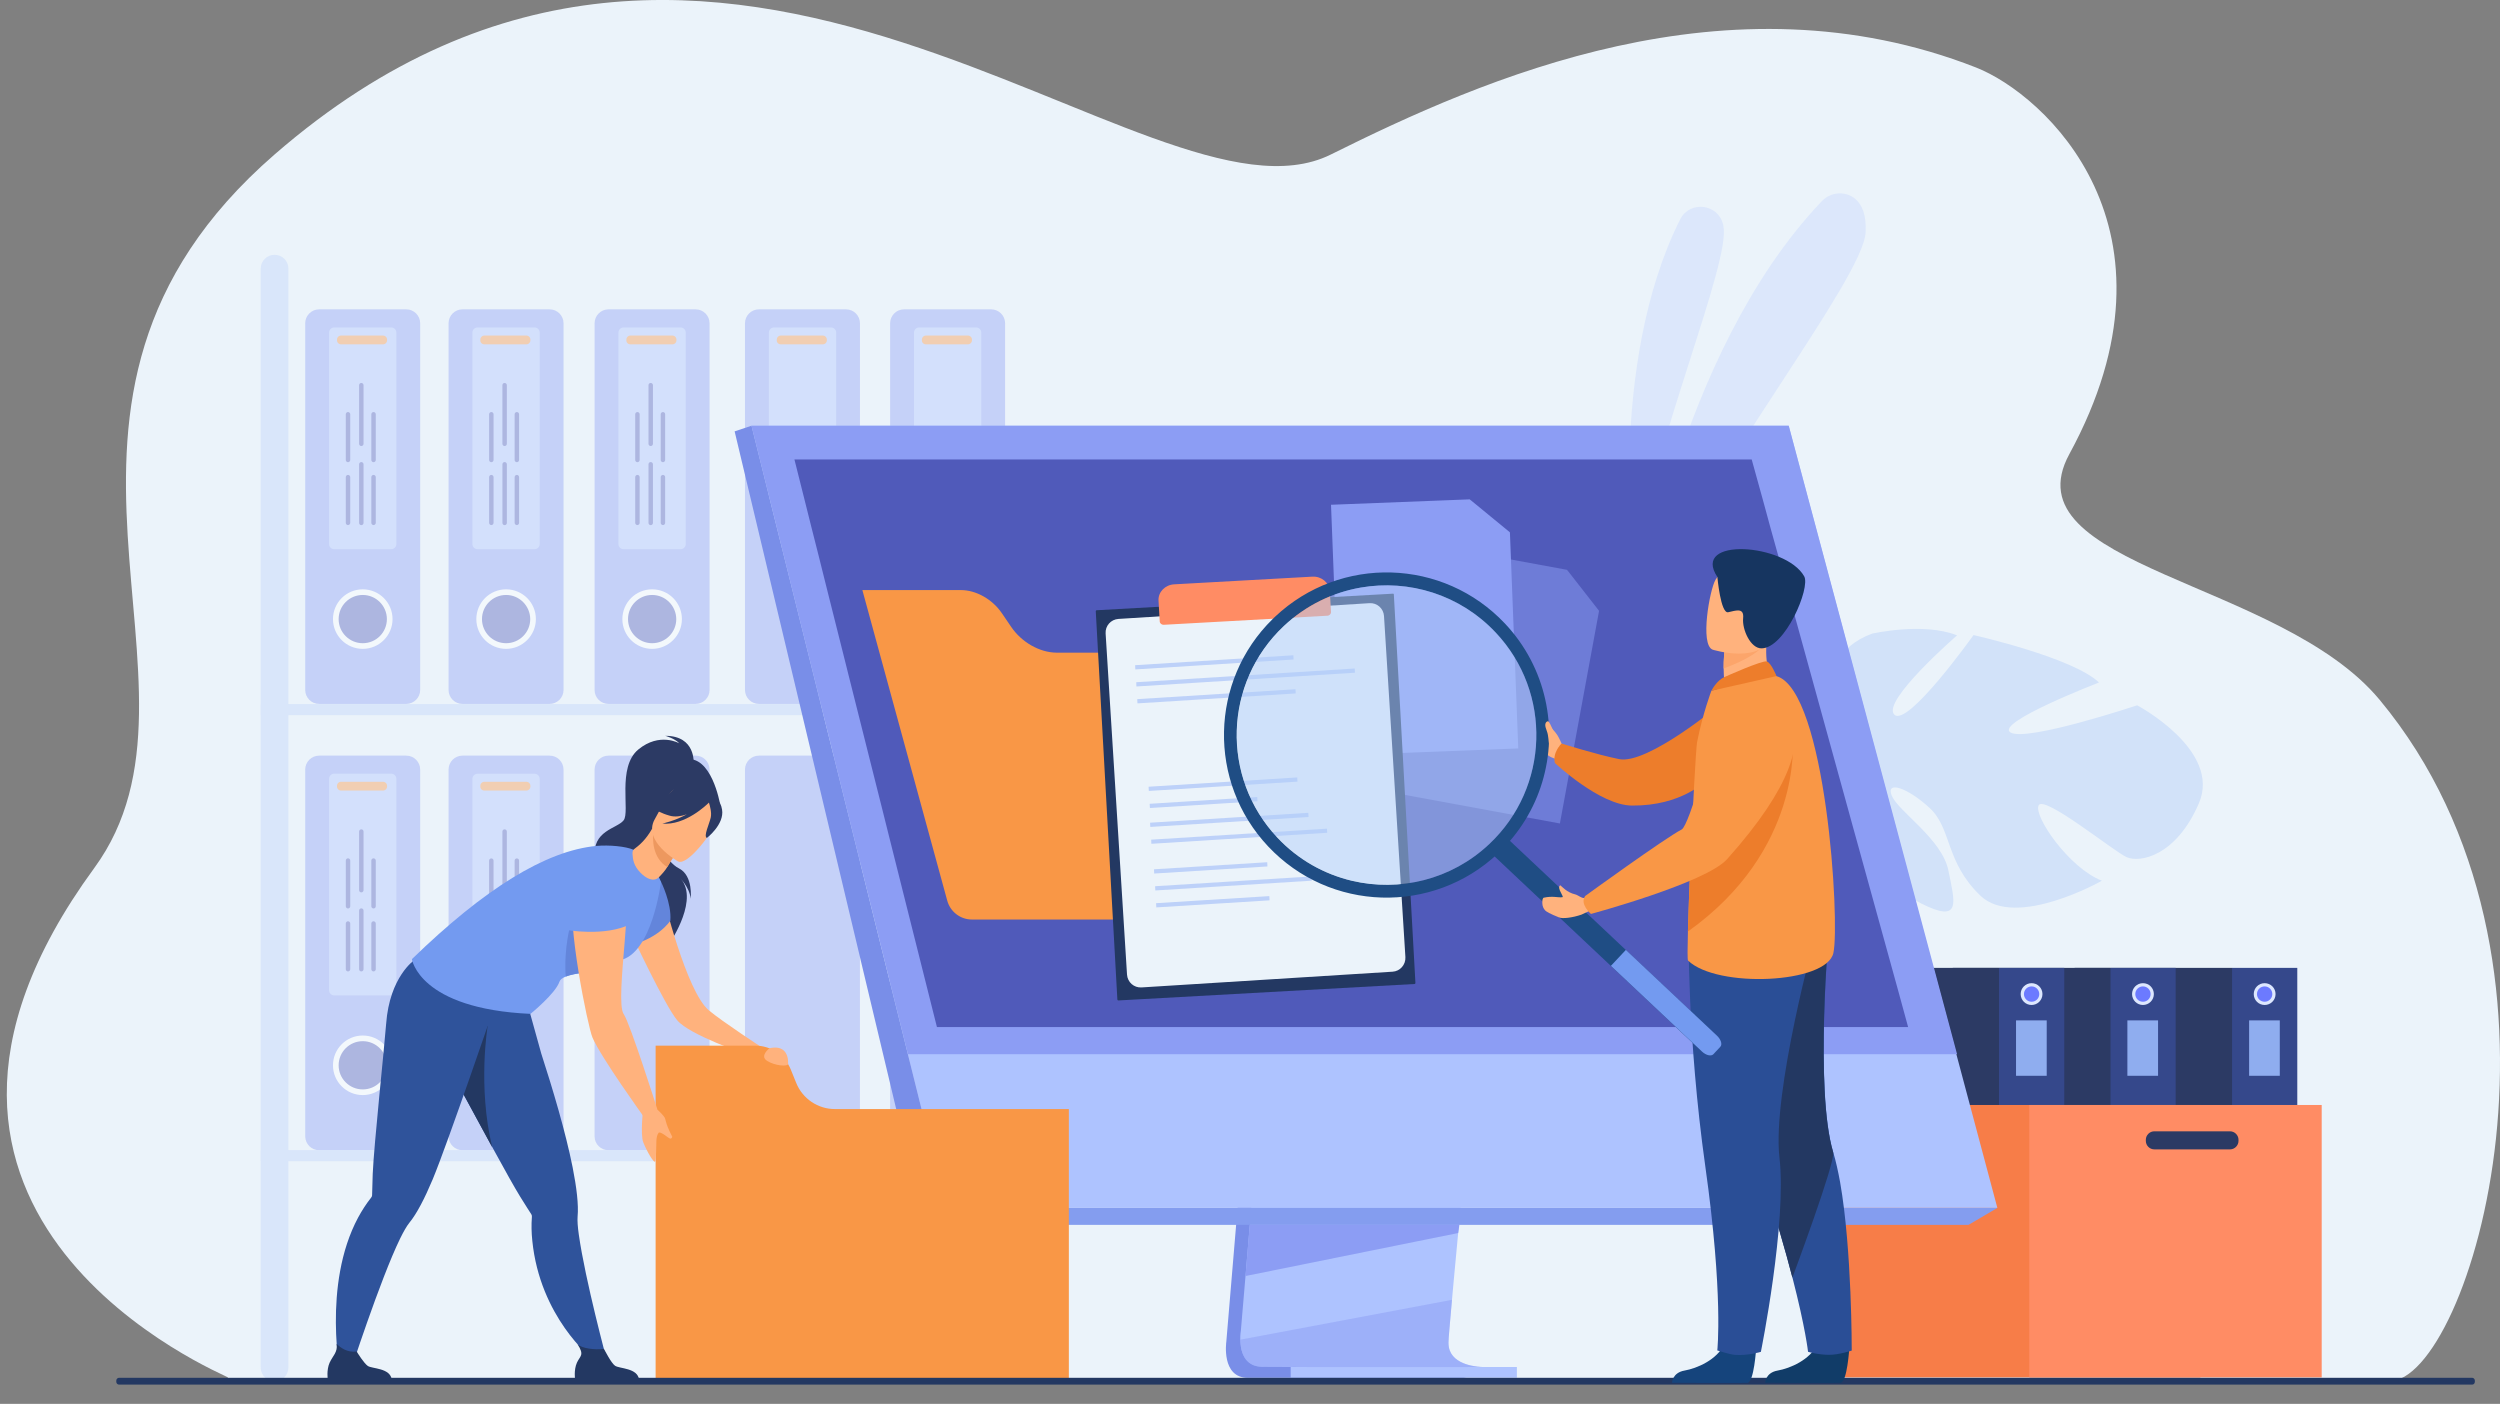 <svg width="130" height="73" viewBox="0 0 130 73" fill="none" xmlns="http://www.w3.org/2000/svg">
<rect x="0" y="0" width="130" height="73" fill="#808080" stroke="none"/>
<path d="M124.234 71.827C117.222 71.827 11.918 71.853 11.861 71.67L11.85 71.649C11.85 71.649 11.839 71.628 11.839 71.617C11.803 71.528 -8.436 63.372 4.901 45.138C11.897 35.58 -0.584 20.947 14.275 8.035C37.563 -12.193 59.786 12.722 69.202 8.035C77.122 4.094 89.845 -1.549 102.756 3.511C106.304 4.902 113.988 11.883 107.606 23.613C104.415 29.476 118.565 30.158 123.74 36.389C135.02 49.961 128.433 71.827 124.234 71.827Z" fill="#EBF3FA"/>
<g opacity="0.5">
<g opacity="0.5">
<path d="M84.938 29.659C84.938 29.659 83.584 18.947 87.368 11.41C87.872 10.407 89.358 10.596 89.604 11.688C89.609 11.704 89.615 11.725 89.615 11.746C90.014 13.62 85.999 22.936 84.938 29.659Z" fill="#AEC3FF"/>
</g>
<g opacity="0.5">
<path d="M85.033 32.796C85.033 32.796 87.101 18.472 94.737 10.458C95.205 9.969 95.987 9.912 96.49 10.358C96.821 10.646 97.063 11.171 97.01 12.095C96.858 14.562 88.659 24.786 85.033 32.796Z" fill="#AEC3FF"/>
</g>
</g>
<g opacity="0.4">
<path d="M16.595 36.603H21.125C21.524 36.603 21.849 36.277 21.849 35.879V16.81C21.849 16.411 21.524 16.086 21.125 16.086H16.595C16.196 16.086 15.871 16.411 15.871 16.81V35.884C15.876 36.283 16.196 36.603 16.595 36.603Z" fill="#8C9DF4"/>
<path d="M20.265 32.179C20.265 31.407 19.641 30.777 18.864 30.777C18.092 30.777 17.462 31.402 17.462 32.179C17.462 32.95 18.087 33.58 18.864 33.58C19.635 33.58 20.265 32.956 20.265 32.179Z" fill="#505ABA"/>
<path d="M18.864 33.741C18.008 33.741 17.315 33.048 17.315 32.193C17.315 31.337 18.008 30.645 18.864 30.645C19.719 30.645 20.412 31.337 20.412 32.193C20.412 33.043 19.719 33.741 18.864 33.741ZM18.864 30.938C18.171 30.938 17.609 31.5 17.609 32.193C17.609 32.886 18.171 33.447 18.864 33.447C19.557 33.447 20.118 32.886 20.118 32.193C20.118 31.5 19.551 30.938 18.864 30.938Z" fill="white"/>
<path d="M17.379 28.559H20.344C20.491 28.559 20.612 28.438 20.612 28.291V17.295C20.612 17.148 20.491 17.027 20.344 17.027H17.379C17.232 17.027 17.111 17.148 17.111 17.295V28.291C17.111 28.443 17.232 28.559 17.379 28.559Z" fill="#AEC3FF"/>
<path d="M17.734 17.906H19.917C20.033 17.906 20.127 17.811 20.127 17.696V17.659C20.127 17.544 20.033 17.449 19.917 17.449H17.734C17.618 17.449 17.524 17.544 17.524 17.659V17.696C17.524 17.811 17.618 17.906 17.734 17.906Z" fill="#F99746"/>
<path d="M19.309 24.811V27.188C19.309 27.251 19.362 27.304 19.424 27.304C19.488 27.304 19.54 27.251 19.54 27.188V24.811C19.54 24.748 19.488 24.695 19.424 24.695C19.362 24.695 19.309 24.748 19.309 24.811Z" fill="#505ABA"/>
<path d="M19.309 21.541V23.919C19.309 23.982 19.362 24.034 19.424 24.034C19.488 24.034 19.54 23.982 19.54 23.919V21.541C19.54 21.478 19.488 21.426 19.424 21.426C19.362 21.426 19.309 21.478 19.309 21.541Z" fill="#505ABA"/>
<path d="M17.981 24.811V27.188C17.981 27.251 18.033 27.304 18.096 27.304C18.159 27.304 18.212 27.251 18.212 27.188V24.811C18.212 24.748 18.159 24.695 18.096 24.695C18.033 24.695 17.981 24.748 17.981 24.811Z" fill="#505ABA"/>
<path d="M17.981 21.541V23.919C17.981 23.982 18.033 24.034 18.096 24.034C18.159 24.034 18.212 23.982 18.212 23.919V21.541C18.212 21.478 18.159 21.426 18.096 21.426C18.033 21.426 17.981 21.478 17.981 21.541Z" fill="#505ABA"/>
<path d="M18.673 24.143V27.192C18.673 27.255 18.725 27.308 18.788 27.308C18.851 27.308 18.904 27.255 18.904 27.192V24.143C18.904 24.08 18.851 24.027 18.788 24.027C18.725 24.027 18.673 24.08 18.673 24.143Z" fill="#505ABA"/>
<path d="M18.673 20.029V23.079C18.673 23.142 18.725 23.194 18.788 23.194C18.851 23.194 18.904 23.142 18.904 23.079V20.029C18.904 19.966 18.851 19.914 18.788 19.914C18.725 19.914 18.673 19.966 18.673 20.029Z" fill="#505ABA"/>
<path d="M24.05 36.603H28.579C28.978 36.603 29.304 36.277 29.304 35.879V16.81C29.304 16.411 28.978 16.086 28.579 16.086H24.05C23.651 16.086 23.325 16.411 23.325 16.81V35.884C23.331 36.283 23.651 36.603 24.05 36.603Z" fill="#8C9DF4"/>
<path d="M27.718 32.179C27.718 31.407 27.094 30.777 26.317 30.777C25.546 30.777 24.916 31.402 24.916 32.179C24.916 32.95 25.54 33.58 26.317 33.58C27.089 33.58 27.718 32.956 27.718 32.179Z" fill="#505ABA"/>
<path d="M26.317 33.741C25.462 33.741 24.769 33.048 24.769 32.193C24.769 31.337 25.462 30.645 26.317 30.645C27.173 30.645 27.866 31.337 27.866 32.193C27.866 33.043 27.167 33.741 26.317 33.741ZM26.317 30.938C25.624 30.938 25.063 31.5 25.063 32.193C25.063 32.886 25.624 33.447 26.317 33.447C27.01 33.447 27.572 32.886 27.572 32.193C27.566 31.5 27.005 30.938 26.317 30.938Z" fill="white"/>
<path d="M24.832 28.559H27.798C27.945 28.559 28.065 28.438 28.065 28.291V17.295C28.065 17.148 27.945 17.027 27.798 17.027H24.832C24.685 17.027 24.564 17.148 24.564 17.295V28.291C24.564 28.443 24.685 28.559 24.832 28.559Z" fill="#AEC3FF"/>
<path d="M25.187 17.906H27.371C27.486 17.906 27.581 17.811 27.581 17.696V17.659C27.581 17.544 27.486 17.449 27.371 17.449H25.187C25.072 17.449 24.977 17.544 24.977 17.659V17.696C24.972 17.811 25.067 17.906 25.187 17.906Z" fill="#F99746"/>
<path d="M26.761 24.811V27.188C26.761 27.251 26.814 27.304 26.877 27.304C26.94 27.304 26.992 27.251 26.992 27.188V24.811C26.992 24.748 26.94 24.695 26.877 24.695C26.814 24.695 26.761 24.748 26.761 24.811Z" fill="#505ABA"/>
<path d="M26.761 21.541V23.919C26.761 23.982 26.814 24.034 26.877 24.034C26.94 24.034 26.992 23.982 26.992 23.919V21.541C26.992 21.478 26.94 21.426 26.877 21.426C26.814 21.426 26.761 21.478 26.761 21.541Z" fill="#505ABA"/>
<path d="M25.434 24.811V27.188C25.434 27.251 25.486 27.304 25.549 27.304C25.612 27.304 25.665 27.251 25.665 27.188V24.811C25.665 24.748 25.612 24.695 25.549 24.695C25.486 24.695 25.434 24.748 25.434 24.811Z" fill="#505ABA"/>
<path d="M25.434 21.541V23.919C25.434 23.982 25.486 24.034 25.549 24.034C25.612 24.034 25.665 23.982 25.665 23.919V21.541C25.665 21.478 25.612 21.426 25.549 21.426C25.486 21.426 25.434 21.478 25.434 21.541Z" fill="#505ABA"/>
<path d="M26.126 24.143V27.192C26.126 27.255 26.178 27.308 26.241 27.308C26.304 27.308 26.357 27.255 26.357 27.192V24.143C26.357 24.08 26.304 24.027 26.241 24.027C26.173 24.027 26.126 24.08 26.126 24.143Z" fill="#505ABA"/>
<path d="M26.125 20.029V23.079C26.125 23.142 26.177 23.194 26.24 23.194C26.303 23.194 26.356 23.142 26.356 23.079V20.029C26.356 19.966 26.303 19.914 26.24 19.914C26.172 19.914 26.125 19.966 26.125 20.029Z" fill="#505ABA"/>
<path d="M31.643 36.603H36.172C36.571 36.603 36.897 36.277 36.897 35.879V16.81C36.897 16.411 36.571 16.086 36.172 16.086H31.643C31.244 16.086 30.919 16.411 30.919 16.81V35.884C30.919 36.283 31.244 36.603 31.643 36.603Z" fill="#8C9DF4"/>
<path d="M35.312 32.179C35.312 31.407 34.687 30.777 33.91 30.777C33.139 30.777 32.509 31.402 32.509 32.179C32.509 32.95 33.133 33.58 33.91 33.58C34.682 33.58 35.312 32.956 35.312 32.179Z" fill="#505ABA"/>
<path d="M33.911 33.741C33.056 33.741 32.363 33.048 32.363 32.193C32.363 31.337 33.056 30.645 33.911 30.645C34.767 30.645 35.459 31.337 35.459 32.193C35.459 33.043 34.761 33.741 33.911 33.741ZM33.911 30.938C33.218 30.938 32.657 31.5 32.657 32.193C32.657 32.886 33.218 33.447 33.911 33.447C34.604 33.447 35.166 32.886 35.166 32.193C35.16 31.5 34.599 30.938 33.911 30.938Z" fill="white"/>
<path d="M32.426 28.559H35.392C35.539 28.559 35.66 28.438 35.66 28.291V17.295C35.66 17.148 35.539 17.027 35.392 17.027H32.426C32.279 17.027 32.159 17.148 32.159 17.295V28.291C32.159 28.443 32.279 28.559 32.426 28.559Z" fill="#AEC3FF"/>
<path d="M32.781 17.906H34.965C35.08 17.906 35.175 17.811 35.175 17.696V17.659C35.175 17.544 35.08 17.449 34.965 17.449H32.781C32.666 17.449 32.572 17.544 32.572 17.659V17.696C32.566 17.811 32.661 17.906 32.781 17.906Z" fill="#F99746"/>
<path d="M34.357 24.811V27.188C34.357 27.251 34.41 27.304 34.473 27.304C34.536 27.304 34.588 27.251 34.588 27.188V24.811C34.588 24.748 34.536 24.695 34.473 24.695C34.41 24.695 34.357 24.748 34.357 24.811Z" fill="#505ABA"/>
<path d="M34.357 21.541V23.919C34.357 23.982 34.41 24.034 34.473 24.034C34.536 24.034 34.588 23.982 34.588 23.919V21.541C34.588 21.478 34.536 21.426 34.473 21.426C34.41 21.426 34.357 21.478 34.357 21.541Z" fill="#505ABA"/>
<path d="M33.031 24.811V27.188C33.031 27.251 33.084 27.304 33.147 27.304C33.209 27.304 33.262 27.251 33.262 27.188V24.811C33.262 24.748 33.209 24.695 33.147 24.695C33.084 24.695 33.031 24.748 33.031 24.811Z" fill="#505ABA"/>
<path d="M33.031 21.541V23.919C33.031 23.982 33.084 24.034 33.147 24.034C33.209 24.034 33.262 23.982 33.262 23.919V21.541C33.262 21.478 33.209 21.426 33.147 21.426C33.084 21.426 33.031 21.478 33.031 21.541Z" fill="#505ABA"/>
<path d="M33.722 24.143V27.192C33.722 27.255 33.774 27.308 33.837 27.308C33.9 27.308 33.953 27.255 33.953 27.192V24.143C33.953 24.08 33.9 24.027 33.837 24.027C33.769 24.027 33.722 24.08 33.722 24.143Z" fill="#505ABA"/>
<path d="M33.722 20.029V23.079C33.722 23.142 33.774 23.194 33.837 23.194C33.9 23.194 33.953 23.142 33.953 23.079V20.029C33.953 19.966 33.9 19.914 33.837 19.914C33.769 19.914 33.722 19.966 33.722 20.029Z" fill="#505ABA"/>
<path d="M39.464 36.603H43.993C44.392 36.603 44.718 36.277 44.718 35.879V16.81C44.718 16.411 44.392 16.086 43.993 16.086H39.464C39.065 16.086 38.739 16.411 38.739 16.81V35.884C38.745 36.283 39.065 36.603 39.464 36.603Z" fill="#8C9DF4"/>
<path d="M40.248 28.559H43.214C43.361 28.559 43.482 28.438 43.482 28.291V17.295C43.482 17.148 43.361 17.027 43.214 17.027H40.248C40.101 17.027 39.981 17.148 39.981 17.295V28.291C39.981 28.443 40.101 28.559 40.248 28.559Z" fill="#AEC3FF"/>
<path d="M40.602 17.906H42.786C42.901 17.906 42.996 17.811 42.996 17.696V17.659C42.996 17.544 42.901 17.449 42.786 17.449H40.602C40.487 17.449 40.392 17.544 40.392 17.659V17.696C40.387 17.811 40.481 17.906 40.602 17.906Z" fill="#F99746"/>
<path d="M47.011 36.603H51.541C51.939 36.603 52.265 36.277 52.265 35.879V16.81C52.265 16.411 51.939 16.086 51.541 16.086H47.011C46.612 16.086 46.287 16.411 46.287 16.81V35.884C46.292 36.283 46.612 36.603 47.011 36.603Z" fill="#8C9DF4"/>
<path d="M47.794 28.559H50.76C50.907 28.559 51.028 28.438 51.028 28.291V17.295C51.028 17.148 50.907 17.027 50.76 17.027H47.794C47.648 17.027 47.527 17.148 47.527 17.295V28.291C47.527 28.443 47.648 28.559 47.794 28.559Z" fill="#AEC3FF"/>
<path d="M48.149 17.906H50.332C50.447 17.906 50.542 17.811 50.542 17.696V17.659C50.542 17.544 50.447 17.449 50.332 17.449H48.149C48.033 17.449 47.939 17.544 47.939 17.659V17.696C47.933 17.811 48.028 17.906 48.149 17.906Z" fill="#F99746"/>
<path d="M16.595 59.81H21.125C21.524 59.81 21.849 59.484 21.849 59.085V40.017C21.849 39.618 21.524 39.293 21.125 39.293H16.595C16.197 39.293 15.871 39.618 15.871 40.017V59.091C15.876 59.49 16.197 59.81 16.595 59.81Z" fill="#8C9DF4"/>
<path d="M18.864 56.787C19.638 56.787 20.265 56.16 20.265 55.386C20.265 54.611 19.638 53.984 18.864 53.984C18.09 53.984 17.463 54.611 17.463 55.386C17.463 56.16 18.09 56.787 18.864 56.787Z" fill="#505ABA"/>
<path d="M18.864 56.944C18.008 56.944 17.315 56.251 17.315 55.396C17.315 54.54 18.008 53.847 18.864 53.847C19.719 53.847 20.412 54.54 20.412 55.396C20.412 56.246 19.719 56.944 18.864 56.944ZM18.864 54.141C18.171 54.141 17.609 54.703 17.609 55.396C17.609 56.089 18.171 56.65 18.864 56.65C19.557 56.65 20.118 56.089 20.118 55.396C20.118 54.703 19.551 54.141 18.864 54.141Z" fill="white"/>
<path d="M17.379 51.762H20.344C20.491 51.762 20.612 51.641 20.612 51.494V40.498C20.612 40.351 20.491 40.23 20.344 40.23H17.379C17.232 40.23 17.111 40.351 17.111 40.498V51.494C17.111 51.646 17.232 51.762 17.379 51.762Z" fill="#AEC3FF"/>
<path d="M17.734 41.109H19.917C20.033 41.109 20.127 41.014 20.127 40.899V40.862C20.127 40.747 20.033 40.652 19.917 40.652H17.734C17.618 40.652 17.524 40.747 17.524 40.862V40.899C17.524 41.014 17.618 41.109 17.734 41.109Z" fill="#F99746"/>
<path d="M19.309 48.022V50.399C19.309 50.462 19.361 50.515 19.424 50.515C19.487 50.515 19.54 50.462 19.54 50.399V48.022C19.54 47.959 19.487 47.906 19.424 47.906C19.361 47.906 19.309 47.959 19.309 48.022Z" fill="#505ABA"/>
<path d="M19.309 44.748V47.126C19.309 47.189 19.361 47.241 19.424 47.241C19.487 47.241 19.54 47.189 19.54 47.126V44.748C19.54 44.685 19.487 44.633 19.424 44.633C19.361 44.633 19.309 44.685 19.309 44.748Z" fill="#505ABA"/>
<path d="M17.981 48.022V50.399C17.981 50.462 18.034 50.515 18.097 50.515C18.16 50.515 18.212 50.462 18.212 50.399V48.022C18.212 47.959 18.16 47.906 18.097 47.906C18.034 47.906 17.981 47.959 17.981 48.022Z" fill="#505ABA"/>
<path d="M17.982 44.748V47.126C17.982 47.189 18.034 47.241 18.097 47.241C18.16 47.241 18.213 47.189 18.213 47.126V44.748C18.213 44.685 18.16 44.633 18.097 44.633C18.034 44.633 17.982 44.685 17.982 44.748Z" fill="#505ABA"/>
<path d="M18.673 47.35V50.399C18.673 50.462 18.725 50.515 18.788 50.515C18.851 50.515 18.904 50.462 18.904 50.399V47.35C18.904 47.287 18.851 47.234 18.788 47.234C18.725 47.234 18.673 47.287 18.673 47.35Z" fill="#505ABA"/>
<path d="M18.673 43.24V46.29C18.673 46.353 18.725 46.405 18.788 46.405C18.851 46.405 18.904 46.353 18.904 46.29V43.24C18.904 43.177 18.851 43.125 18.788 43.125C18.725 43.125 18.673 43.177 18.673 43.24Z" fill="#505ABA"/>
<path d="M24.049 59.81H28.579C28.978 59.81 29.303 59.484 29.303 59.085V40.017C29.303 39.618 28.978 39.293 28.579 39.293H24.049C23.651 39.293 23.325 39.618 23.325 40.017V59.091C23.33 59.49 23.651 59.81 24.049 59.81Z" fill="#8C9DF4"/>
<path d="M27.718 55.386C27.718 54.614 27.094 53.984 26.317 53.984C25.546 53.984 24.916 54.609 24.916 55.386C24.916 56.157 25.54 56.787 26.317 56.787C27.089 56.787 27.718 56.162 27.718 55.386Z" fill="#505ABA"/>
<path d="M26.317 56.944C25.461 56.944 24.769 56.251 24.769 55.396C24.769 54.54 25.461 53.847 26.317 53.847C27.172 53.847 27.865 54.54 27.865 55.396C27.865 56.246 27.167 56.944 26.317 56.944ZM26.317 54.141C25.624 54.141 25.062 54.703 25.062 55.396C25.062 56.089 25.624 56.65 26.317 56.65C27.01 56.65 27.571 56.089 27.571 55.396C27.566 54.703 27.005 54.141 26.317 54.141Z" fill="white"/>
<path d="M24.832 51.765H27.798C27.945 51.765 28.065 51.645 28.065 51.498V40.502C28.065 40.355 27.945 40.234 27.798 40.234H24.832C24.685 40.234 24.564 40.355 24.564 40.502V51.498C24.564 51.65 24.685 51.765 24.832 51.765Z" fill="#AEC3FF"/>
<path d="M25.187 41.109H27.371C27.486 41.109 27.581 41.014 27.581 40.899V40.862C27.581 40.747 27.486 40.652 27.371 40.652H25.187C25.072 40.652 24.977 40.747 24.977 40.862V40.899C24.972 41.014 25.067 41.109 25.187 41.109Z" fill="#F99746"/>
<path d="M26.761 48.022V50.399C26.761 50.462 26.813 50.515 26.876 50.515C26.939 50.515 26.992 50.462 26.992 50.399V48.022C26.992 47.959 26.939 47.906 26.876 47.906C26.813 47.906 26.761 47.959 26.761 48.022Z" fill="#505ABA"/>
<path d="M26.761 44.752V47.13C26.761 47.193 26.813 47.245 26.876 47.245C26.939 47.245 26.992 47.193 26.992 47.13V44.752C26.992 44.689 26.939 44.637 26.876 44.637C26.813 44.637 26.761 44.689 26.761 44.752Z" fill="#505ABA"/>
<path d="M25.433 48.022V50.399C25.433 50.462 25.486 50.515 25.549 50.515C25.612 50.515 25.664 50.462 25.664 50.399V48.022C25.664 47.959 25.612 47.906 25.549 47.906C25.486 47.906 25.433 47.959 25.433 48.022Z" fill="#505ABA"/>
<path d="M25.433 44.752V47.13C25.433 47.193 25.486 47.245 25.549 47.245C25.612 47.245 25.664 47.193 25.664 47.13V44.752C25.664 44.689 25.612 44.637 25.549 44.637C25.486 44.637 25.433 44.689 25.433 44.752Z" fill="#505ABA"/>
<path d="M26.125 47.35V50.399C26.125 50.462 26.177 50.515 26.24 50.515C26.303 50.515 26.355 50.462 26.355 50.399V47.35C26.355 47.287 26.303 47.234 26.24 47.234C26.172 47.234 26.125 47.287 26.125 47.35Z" fill="#505ABA"/>
<path d="M26.125 43.24V46.29C26.125 46.353 26.177 46.405 26.24 46.405C26.303 46.405 26.355 46.353 26.355 46.29V43.24C26.355 43.177 26.303 43.125 26.24 43.125C26.172 43.125 26.125 43.177 26.125 43.24Z" fill="#505ABA"/>
<path d="M31.642 59.81H36.172C36.571 59.81 36.896 59.484 36.896 59.085V40.017C36.896 39.618 36.571 39.293 36.172 39.293H31.642C31.244 39.293 30.918 39.618 30.918 40.017V59.091C30.918 59.49 31.244 59.81 31.642 59.81Z" fill="#8C9DF4"/>
<path d="M39.463 59.81H43.993C44.392 59.81 44.717 59.484 44.717 59.085V40.017C44.717 39.618 44.392 39.293 43.993 39.293H39.463C39.064 39.293 38.739 39.618 38.739 40.017V59.091C38.744 59.49 39.064 59.81 39.463 59.81Z" fill="#8C9DF4"/>
<path d="M47.011 59.81H51.541C51.939 59.81 52.265 59.484 52.265 59.085V40.017C52.265 39.618 51.939 39.293 51.541 39.293H47.011C46.612 39.293 46.287 39.618 46.287 40.017V59.091C46.292 59.49 46.612 59.81 47.011 59.81Z" fill="#8C9DF4"/>
<path d="M14.277 71.83C13.878 71.83 13.558 71.51 13.558 71.111V13.969C13.558 13.57 13.878 13.25 14.277 13.25C14.676 13.25 14.996 13.57 14.996 13.969V71.111C14.996 71.51 14.676 71.83 14.277 71.83Z" fill="#BDD1F9"/>
<path d="M13.562 37.188L55.068 37.188V36.61L13.562 36.61V37.188Z" fill="#BDD1F9"/>
<path d="M13.562 60.383L57.645 60.383V59.806L13.562 59.806V60.383Z" fill="#BDD1F9"/>
</g>
<path d="M101.768 33.039C101.768 33.039 97.821 36.466 98.504 37.159C99.186 37.852 102.624 33.023 102.624 33.023C102.624 33.023 107.788 34.188 109.148 35.49C109.148 35.49 103.715 37.584 104.545 38.088C105.379 38.592 111.132 36.676 111.132 36.676C111.132 36.676 115.53 39.006 114.344 41.767C113.158 44.528 111.263 44.88 110.581 44.57C109.898 44.26 106.293 41.326 106.009 41.877C105.731 42.428 107.589 45.137 109.3 45.798C109.3 45.798 104.823 48.338 102.981 46.575C101.144 44.811 101.501 43.09 100.346 42.019C99.191 40.948 98.026 40.57 98.378 41.389C98.729 42.208 100.991 43.636 101.317 45.268C101.642 46.9 102.036 48.06 99.889 46.974C97.743 45.887 94.614 43.027 95.076 41.08C95.097 40.995 95.118 40.911 95.134 40.838C95.081 40.985 95.076 41.08 95.076 41.08C94.578 41.006 93.318 41.552 92.384 41.998C92.237 42.082 92.022 42.192 91.717 42.329C91.586 42.397 91.481 42.449 91.407 42.491C89.465 43.604 87.581 46.69 87.581 46.69L87.103 46.486C88.473 42.959 91.853 41.84 91.853 41.84C94.31 40.78 95.538 39.132 95.538 39.132C95.538 39.132 93.559 34.33 97.359 32.944C97.37 32.949 100.01 32.34 101.768 33.039Z" fill="#D2E2F9"/>
<path d="M116.064 61.277H119.459V50.329H116.064V61.277Z" fill="#35488B"/>
<path d="M107.88 61.277H116.068V50.329H107.88V61.277Z" fill="#2C3A64"/>
<path d="M118.329 51.692C118.329 51.377 118.077 51.125 117.762 51.125C117.447 51.125 117.195 51.377 117.195 51.692C117.195 52.007 117.447 52.259 117.762 52.259C118.077 52.259 118.329 52.007 118.329 51.692Z" fill="#DDE7FE"/>
<path d="M118.16 51.692C118.16 51.471 117.981 51.293 117.761 51.293C117.54 51.293 117.362 51.471 117.362 51.692C117.362 51.912 117.54 52.091 117.761 52.091C117.981 52.091 118.16 51.912 118.16 51.692Z" fill="#6C7AFF"/>
<path d="M116.954 55.941H118.549V53.06H116.954V55.941Z" fill="#8FADEF"/>
<path d="M109.738 61.277H113.134V50.329H109.738V61.277Z" fill="#35488B"/>
<path d="M101.546 61.277H109.733V50.329H101.546V61.277Z" fill="#2C3A64"/>
<path d="M112.001 51.692C112.001 51.377 111.749 51.125 111.434 51.125C111.119 51.125 110.867 51.377 110.867 51.692C110.867 52.007 111.119 52.259 111.434 52.259C111.744 52.259 112.001 52.007 112.001 51.692Z" fill="#DDE7FE"/>
<path d="M111.832 51.692C111.832 51.471 111.654 51.293 111.434 51.293C111.213 51.293 111.035 51.471 111.035 51.692C111.035 51.912 111.213 52.091 111.434 52.091C111.654 52.091 111.832 51.912 111.832 51.692Z" fill="#6C7AFF"/>
<path d="M110.624 55.941H112.219V53.06H110.624V55.941Z" fill="#8FADEF"/>
<path d="M103.946 61.277H107.342V50.329H103.946V61.277Z" fill="#35488B"/>
<path d="M95.754 61.277H103.942V50.329H95.754V61.277Z" fill="#2C3A64"/>
<path d="M106.208 51.692C106.208 51.377 105.956 51.125 105.642 51.125C105.327 51.125 105.075 51.377 105.075 51.692C105.075 52.007 105.327 52.259 105.642 52.259C105.951 52.259 106.208 52.007 106.208 51.692Z" fill="#DDE7FE"/>
<path d="M106.042 51.692C106.042 51.471 105.864 51.293 105.644 51.293C105.423 51.293 105.245 51.471 105.245 51.692C105.245 51.912 105.423 52.091 105.644 52.091C105.864 52.091 106.042 51.912 106.042 51.692Z" fill="#6C7AFF"/>
<path d="M104.834 55.941H106.429V53.06H104.834V55.941Z" fill="#8FADEF"/>
<path d="M95.245 71.625H114.423V57.459H95.245V71.625Z" fill="#F77D48"/>
<path d="M105.523 71.625H120.728V57.459H105.523V71.625Z" fill="#FF8C64"/>
<path d="M112.024 59.768H115.961C116.202 59.768 116.402 59.568 116.402 59.327V59.269C116.402 59.028 116.202 58.828 115.961 58.828H112.024C111.783 58.828 111.583 59.028 111.583 59.269V59.327C111.583 59.568 111.783 59.768 112.024 59.768Z" fill="#2C3A64"/>
<path d="M66.361 38.937L63.768 69.773C63.768 69.773 63.495 71.641 64.886 71.647C67.175 71.652 76.265 71.647 76.265 71.647C76.265 71.647 74.544 71.258 74.565 70.382C74.591 69.348 77.593 38.648 77.593 38.648L66.361 38.937Z" fill="#798EE8"/>
<path d="M77.121 71.084C76.669 71.084 67.868 71.1 65.642 71.074C64.671 71.063 64.503 70.213 64.493 69.662C64.487 69.399 64.524 69.205 64.524 69.205L64.592 68.402L64.766 66.361L64.918 64.555L65.112 62.235L65.275 60.277L67.117 38.364L78.354 38.07C78.354 38.07 77.089 50.919 76.192 60.272C76.092 61.316 75.998 62.314 75.909 63.248C75.882 63.547 75.851 63.836 75.825 64.119C75.74 65.006 75.667 65.815 75.599 66.534C75.562 66.912 75.531 67.263 75.504 67.583C75.389 68.843 75.321 69.651 75.321 69.804C75.321 69.893 75.326 69.977 75.342 70.055C75.525 71.037 76.953 71.084 77.121 71.084Z" fill="#AEC3FF"/>
<path d="M39.078 22.137L45.392 47.514L46.258 50.989L49.198 62.808H103.862L93.013 22.137H39.078Z" fill="#AEC3FF"/>
<path d="M39.078 22.137L38.201 22.431L48.037 63.69L49.197 62.808L39.078 22.137Z" fill="#798EE8"/>
<path d="M48.038 63.694H102.361L103.862 62.812H49.197L48.038 63.694Z" fill="#849DEF"/>
<path d="M67.115 71.641H78.877V71.084H67.115V71.641Z" fill="#AEC3FF"/>
<path d="M75.888 63.691L75.826 64.117L64.767 66.353L64.914 64.547L64.987 63.691H75.888Z" fill="#8C9DF4"/>
<g opacity="0.5">
<path d="M77.12 71.085C76.669 71.085 67.867 71.101 65.642 71.075C64.671 71.064 64.503 70.214 64.492 69.663L75.504 67.59C75.388 68.85 75.32 69.658 75.32 69.81C75.32 69.899 75.325 69.983 75.341 70.062C75.525 71.038 76.952 71.085 77.12 71.085Z" fill="#8C9DF4"/>
</g>
<path d="M39.078 22.137H93.013L101.768 54.82H47.214L39.078 22.137Z" fill="#8C9DF4"/>
<path d="M99.223 53.409H48.721L46.915 46.218L46.217 43.437L45.934 42.303L44.076 34.913L43.981 34.53L43 30.625L42.564 28.877L42.186 27.386L41.882 26.169L41.31 23.891H91.088L91.718 26.169L92.048 27.386L92.463 28.877L92.941 30.625L96.116 42.135L96.384 43.111L96.51 43.563L98.704 51.509L99.223 53.409Z" fill="#505ABA"/>
<path d="M36.067 39.7C36.067 39.7 36.199 38.262 34.593 38.262C34.593 38.262 35.081 38.393 35.327 38.655C35.327 38.655 34.304 38.057 33.191 38.975C32.078 39.899 32.771 42.214 32.43 42.655C32.089 43.096 30.772 43.18 30.934 44.602C31.097 46.024 35.117 47.804 34.86 48.979C34.86 48.979 36.435 46.66 35.312 45.605C35.312 45.605 35.863 46.124 35.915 46.738C35.915 46.738 36.062 45.536 35.301 45.153C34.624 44.812 34.073 43.568 34.131 43.348C34.194 43.127 36.067 39.7 36.067 39.7Z" fill="#2C3A64"/>
<path d="M34.485 46.59C34.485 46.59 35.682 51.55 36.858 52.536C37.566 53.13 39.666 54.499 39.666 54.499L38.789 54.815C38.789 54.815 35.871 53.828 35.22 53.061C34.569 52.295 32.779 48.448 32.779 48.448L34.485 46.59Z" fill="#FFB27D"/>
<path d="M41.403 56.312L41.12 55.614C40.816 54.868 40.091 54.375 39.288 54.375H34.092V57.671V71.743H55.58V57.671H43.424C42.537 57.676 41.734 57.136 41.403 56.312Z" fill="#F99746"/>
<path d="M23.223 55.3C23.233 55.321 23.244 55.337 23.254 55.358C23.516 55.815 24.12 56.933 24.781 58.15C25.096 58.728 25.422 59.331 25.737 59.903C26.272 60.885 26.76 61.756 27.044 62.218C27.332 62.685 27.547 63.016 27.631 63.147C27.658 63.189 27.663 63.236 27.658 63.283C27.626 63.698 27.637 64.108 27.679 64.512C28.078 68.49 30.759 70.621 30.759 70.621L31.557 70.737C31.557 70.737 30.429 66.559 30.098 64.197C30.04 63.798 30.019 63.472 30.035 63.263C30.093 62.648 29.983 61.746 29.778 60.706C29.411 58.864 28.733 56.597 28.146 54.786C28.109 54.67 26.986 50.613 26.986 50.613C26.046 51.437 22.614 51.773 22.614 51.773C22.614 51.773 22.036 53.19 23.223 55.3Z" fill="#2F539B"/>
<path d="M33.233 71.751H29.905C29.905 71.751 29.827 71.242 30 70.859C30.168 70.492 30.404 70.476 30.031 69.898C30.241 70.114 30.924 70.208 31.401 70.14C31.459 70.234 31.779 70.875 31.979 71.016C32.199 71.179 33.165 71.121 33.233 71.751Z" fill="#233862"/>
<path d="M23.223 55.303C23.234 55.324 23.244 55.34 23.255 55.361C23.517 55.817 24.934 58.436 25.596 59.659C24.829 56.499 25.36 53.34 25.36 53.34L23.223 55.303Z" fill="#233862"/>
<path d="M35.61 39.496C35.631 39.407 33.71 40.367 33.61 40.472C32.708 41.469 32.965 42.776 33.484 42.787C33.815 42.797 33.752 43.343 33.752 43.343L37.437 41.784C37.437 41.79 36.996 39.202 35.61 39.496Z" fill="#2C3A64"/>
<path d="M34.37 45.844C34.37 45.844 34.932 46.962 34.858 47.875C34.858 47.875 34.181 48.94 32.428 49.213C32.434 49.213 33.94 45.844 34.37 45.844Z" fill="#6385DB"/>
<path d="M25.816 52.023L25.826 51.398C24.588 51.556 21.554 49.918 21.554 49.918C21.554 49.918 20.258 50.779 20.079 53.246C19.99 54.447 19.444 59.533 19.381 61.05C19.36 61.601 19.349 61.995 19.349 62.153C19.349 62.2 19.328 62.242 19.297 62.279C19.04 62.604 18.819 62.95 18.625 63.307C16.736 66.829 17.722 71.611 17.722 71.611L18.163 71.5C18.163 71.5 19.764 66.54 20.809 64.399C20.987 64.037 21.15 63.753 21.281 63.591C21.675 63.113 22.089 62.305 22.499 61.328C23.27 59.481 25.816 52.023 25.816 52.023Z" fill="#2F539B"/>
<path d="M20.373 71.753H17.045C17.045 71.753 16.967 71.244 17.14 70.86C17.308 70.493 17.565 70.325 17.507 69.879C17.717 70.094 18.064 70.341 18.547 70.278C18.604 70.372 18.924 70.887 19.124 71.028C19.334 71.181 20.305 71.123 20.373 71.753Z" fill="#233862"/>
<path d="M32.21 49.934C31.764 50.013 32.283 50.364 31.669 50.433C30.793 50.527 29.89 50.596 29.418 50.784C29.244 50.853 29.129 50.937 29.092 51.047C28.887 51.666 27.586 52.721 27.586 52.721C21.791 52.459 21.419 49.876 21.419 49.876C25.177 46.223 28.378 44.234 31.024 43.987C31.669 43.93 32.535 44.008 32.94 44.187C33.863 44.596 34.372 45.851 34.372 45.851C34.372 45.851 33.91 49.645 32.21 49.934Z" fill="#739AF0"/>
<path d="M31.668 50.428C30.792 50.523 29.889 50.591 29.417 50.78C29.222 47.893 30.587 45.715 30.587 45.715C30.587 45.715 31.474 49.331 31.668 50.428Z" fill="#6385DB"/>
<path d="M32.424 45.225C32.424 45.225 30.225 45.105 29.831 46.485C29.442 47.865 30.566 53.382 30.807 53.949C31.248 54.983 33.474 58.069 33.474 58.069L34.187 57.701C34.187 57.701 32.754 53.182 32.434 52.736C31.93 52.033 33.08 45.824 32.424 45.225Z" fill="#FFB27D"/>
<path d="M34.186 57.704C34.186 57.704 34.369 57.861 34.516 58.045C34.663 58.224 34.532 58.292 34.957 59.111C34.957 59.111 34.936 59.226 34.842 59.205C34.747 59.184 34.427 58.869 34.264 58.89C34.264 58.89 34.149 58.984 34.133 59.31C34.123 59.609 34.123 60.276 34.07 60.396C34.018 60.522 33.635 59.871 33.451 59.404C33.288 58.995 33.446 57.609 33.446 57.609L34.186 57.704Z" fill="#FFB27D"/>
<path d="M29.396 48.335C29.402 48.366 31.48 48.718 32.777 48.057C32.777 48.057 33.863 44.655 32.309 44.818C30.761 44.981 29.843 45.469 29.801 46.209C29.769 46.954 29.396 48.335 29.396 48.335Z" fill="#739AF0"/>
<path d="M32.891 44.422C32.911 44.695 32.948 45.02 33.31 45.387C33.589 45.671 33.982 45.891 34.266 45.613C34.407 45.471 34.602 45.256 34.696 45.088C34.938 44.674 35.226 44.248 35.226 44.248L33.982 43.157L33.909 43.094C33.583 43.666 33.263 43.939 32.98 44.149C32.896 44.212 32.885 44.317 32.891 44.422Z" fill="#FFB27D"/>
<path d="M35.225 44.248C35.225 44.248 34.936 44.673 34.695 45.088C33.923 44.61 33.918 43.655 33.981 43.156L35.225 44.248Z" fill="#ED985F"/>
<path d="M35.264 44.796C35.264 44.796 33.385 43.752 34.051 42.592C34.718 41.432 34.928 40.514 36.156 41.133C37.384 41.752 37.358 42.33 37.232 42.77C37.101 43.211 35.768 45.038 35.264 44.796Z" fill="#FFB27D"/>
<path d="M37.547 42.097C37.462 41.583 37.2 41.53 37.016 41.567C36.324 40.417 35.19 40.869 35.19 40.869C34.586 41.63 33.71 41.761 33.71 41.761C33.71 41.761 33.93 42.165 34.828 42.417C35.101 42.496 35.416 42.449 35.715 42.344C35.09 42.69 34.439 42.827 34.439 42.827C35.626 42.937 36.749 41.85 36.864 41.735C36.917 41.903 37.016 42.254 36.959 42.512C36.88 42.858 36.57 43.493 36.759 43.572C36.759 43.572 37.678 42.868 37.547 42.097Z" fill="#2C3A64"/>
<path d="M40.013 54.509C40.013 54.509 39.488 54.903 39.882 55.16C40.275 55.417 40.984 55.485 40.984 55.317C41 54.75 40.716 54.346 40.013 54.509Z" fill="#FFB27D"/>
<path d="M128.55 72.001H6.194C6.115 72.001 6.047 71.939 6.047 71.855V71.791C6.047 71.713 6.11 71.644 6.194 71.644H128.545C128.624 71.644 128.692 71.707 128.692 71.791V71.855C128.692 71.939 128.629 72.001 128.55 72.001Z" fill="#233862"/>
<path d="M52.575 32.589L52.107 31.901C51.609 31.161 50.758 30.684 49.966 30.684H44.843L45.73 33.932L49.257 46.834C49.415 47.411 49.94 47.815 50.538 47.815H68.977C69.853 47.815 70.493 46.981 70.257 46.136L66.919 33.938H54.926C54.055 33.927 53.12 33.397 52.575 32.589Z" fill="#F99746"/>
<g opacity="0.5">
<path d="M83.072 31.662L81.556 29.72L81.482 29.631L81.398 29.615L74.386 28.324L72.029 41.147L81.115 42.821L83.135 31.851L83.151 31.762L83.072 31.662Z" fill="#8C9DF4"/>
</g>
<path d="M78.514 27.681L78.519 27.77L78.95 38.919L69.717 39.275L69.213 26.248L76.336 25.97L76.42 25.965L76.514 26.038L78.419 27.602L78.514 27.681Z" fill="#8C9DF4"/>
<path d="M72.442 30.871L57.032 31.732C57.001 31.732 56.98 31.758 56.98 31.79L58.103 51.971C58.103 52.002 58.129 52.023 58.16 52.023L73.549 51.168C73.581 51.168 73.602 51.141 73.602 51.11L72.479 30.903C72.479 30.887 72.463 30.871 72.442 30.871Z" fill="#233862"/>
<path d="M72.414 50.528L59.361 51.346C58.967 51.373 58.631 51.074 58.605 50.68L57.492 32.94C57.466 32.546 57.765 32.21 58.159 32.184L71.212 31.365C71.606 31.339 71.942 31.638 71.968 32.032L73.081 49.772C73.102 50.166 72.803 50.507 72.414 50.528Z" fill="#EBF3FA"/>
<path d="M67.261 34.295L59.047 34.809C59.042 34.809 59.042 34.804 59.036 34.804L59.026 34.599C59.026 34.594 59.031 34.594 59.031 34.589L67.245 34.074C67.251 34.074 67.251 34.08 67.256 34.08L67.266 34.284C67.266 34.289 67.266 34.295 67.261 34.295Z" fill="#BDD1F9"/>
<path d="M67.372 36.06L59.158 36.575C59.153 36.575 59.153 36.569 59.147 36.569L59.137 36.365C59.137 36.359 59.142 36.359 59.142 36.354L67.356 35.84C67.361 35.84 67.361 35.845 67.367 35.845L67.377 36.05C67.382 36.055 67.377 36.06 67.372 36.06Z" fill="#BDD1F9"/>
<path d="M70.453 34.982L59.105 35.696C59.1 35.696 59.1 35.691 59.094 35.691L59.084 35.486C59.084 35.481 59.089 35.481 59.089 35.475L70.437 34.762C70.442 34.762 70.442 34.767 70.447 34.767L70.458 34.972C70.463 34.977 70.458 34.977 70.453 34.982Z" fill="#BDD1F9"/>
<path d="M65.389 41.666L59.799 42.017C59.794 42.017 59.794 42.017 59.794 42.012L59.783 41.802C59.783 41.797 59.783 41.797 59.788 41.797L65.373 41.445C65.378 41.445 65.378 41.445 65.378 41.45L65.389 41.66C65.394 41.66 65.394 41.666 65.389 41.666Z" fill="#BDD1F9"/>
<path d="M67.464 40.646L59.743 41.129C59.738 41.129 59.738 41.129 59.738 41.124L59.727 40.914C59.727 40.909 59.727 40.909 59.733 40.909L67.454 40.426C67.459 40.426 67.459 40.426 67.459 40.431L67.469 40.641C67.469 40.646 67.469 40.646 67.464 40.646Z" fill="#BDD1F9"/>
<path d="M68.039 42.486L59.825 43C59.82 43 59.82 42.995 59.815 42.995L59.804 42.791C59.804 42.785 59.809 42.785 59.809 42.78L68.024 42.266C68.029 42.266 68.029 42.271 68.034 42.271L68.045 42.476C68.045 42.481 68.045 42.486 68.039 42.486Z" fill="#BDD1F9"/>
<path d="M69.009 43.305L59.877 43.877C59.871 43.877 59.871 43.877 59.871 43.872L59.861 43.667C59.861 43.662 59.866 43.662 59.866 43.662L68.999 43.09C69.004 43.09 69.004 43.095 69.004 43.095L69.014 43.3C69.02 43.3 69.014 43.305 69.009 43.305Z" fill="#BDD1F9"/>
<path d="M65.902 45.056L60.024 45.424C60.018 45.424 60.018 45.424 60.018 45.419L60.008 45.209C60.008 45.203 60.008 45.203 60.013 45.203L65.891 44.836C65.897 44.836 65.897 44.836 65.897 44.841L65.907 45.051C65.907 45.051 65.907 45.056 65.902 45.056Z" fill="#BDD1F9"/>
<path d="M66.011 46.818L60.132 47.185C60.127 47.185 60.127 47.185 60.127 47.18L60.117 46.97C60.117 46.965 60.117 46.965 60.122 46.965L66 46.598C66.006 46.598 66.006 46.598 66.006 46.603L66.016 46.813C66.021 46.813 66.016 46.818 66.011 46.818Z" fill="#BDD1F9"/>
<path d="M68.206 45.795L60.081 46.304C60.076 46.304 60.076 46.304 60.076 46.298L60.065 46.089C60.065 46.083 60.065 46.083 60.071 46.083L68.196 45.574C68.201 45.574 68.201 45.574 68.201 45.58L68.211 45.789C68.211 45.795 68.206 45.795 68.206 45.795Z" fill="#BDD1F9"/>
<path d="M68.242 29.986L61.057 30.385C60.585 30.411 60.217 30.789 60.243 31.23L60.306 32.316C60.312 32.416 60.406 32.495 60.516 32.489L69.025 32.017C69.135 32.012 69.219 31.923 69.213 31.823L69.15 30.736C69.119 30.296 68.715 29.96 68.242 29.986Z" fill="#FF8C64"/>
<path d="M81.227 38.716C81.227 38.716 81.08 38.38 80.98 38.222C80.886 38.065 80.471 37.598 80.398 37.703C80.329 37.808 80.046 38.516 80.193 38.716C80.34 38.915 80.183 39.262 80.928 39.471L81.227 38.716Z" fill="#FFB27D"/>
<path d="M89.488 36.594C89.488 36.594 85.683 39.769 84.198 39.475C83.038 39.244 81.201 38.662 81.201 38.662C81.201 38.662 80.718 39.124 80.854 39.675C80.854 39.675 83.19 41.874 84.859 41.89C87.462 41.911 88.691 40.599 88.691 40.599L89.488 36.594Z" fill="#ED7D2B"/>
<path d="M96.164 70.104C96.164 70.104 96.054 71.889 95.707 71.91C95.66 71.915 93.96 71.915 93.96 71.915L91.787 71.905C91.787 71.905 91.802 71.38 92.437 71.269C93.073 71.159 94.138 70.713 94.521 69.873C94.925 68.986 96.164 70.104 96.164 70.104Z" fill="#113C68"/>
<path d="M96.29 70.23C96.29 70.23 95.629 70.451 95.115 70.451C94.537 70.451 94.018 70.293 94.018 70.293C94.018 70.293 93.892 69.091 93.209 66.441C92.853 65.05 92.338 63.265 91.609 61.045C89.593 54.909 88.979 51.319 88.921 50.978C88.916 50.962 88.916 50.952 88.916 50.952L88.921 50.947L95.12 48.223C95.12 48.223 94.354 56.678 95.33 59.927C95.466 60.379 95.582 60.909 95.687 61.481C96.306 65.008 96.29 70.23 96.29 70.23Z" fill="#2A4E96"/>
<path d="M93.204 66.437C92.847 65.046 92.333 63.261 91.603 61.041C89.588 54.906 88.974 51.315 88.916 50.974C88.916 50.964 88.916 50.953 88.916 50.943L95.115 48.219C95.115 48.219 94.348 56.674 95.325 59.923C95.466 60.38 93.204 66.437 93.204 66.437Z" fill="#233862"/>
<path d="M91.321 70.104C91.321 70.104 91.211 71.889 90.865 71.91C90.817 71.915 89.117 71.915 89.117 71.915L86.944 71.905C86.944 71.905 86.96 71.38 87.595 71.269C88.23 71.159 89.295 70.713 89.678 69.873C90.082 68.986 91.321 70.104 91.321 70.104Z" fill="#15447C"/>
<path d="M87.808 48.43C87.808 48.43 87.73 53.909 88.674 60.638C89.624 67.367 89.299 70.222 89.299 70.222C89.299 70.222 89.95 70.432 90.212 70.453C90.884 70.505 91.566 70.296 91.566 70.296C91.566 70.296 92.926 63.567 92.532 60.197C92.144 56.828 94.39 48.64 94.39 48.64L87.808 48.43Z" fill="#2A4E96"/>
<path d="M92.201 35.603L90.988 36.395L89.886 36.086C89.687 35.797 89.629 35.246 89.629 34.763C89.624 34.285 89.671 33.881 89.671 33.881L91.303 33.162L91.912 32.894C91.912 32.905 91.865 33.393 91.859 33.466C91.749 34.737 92.201 35.603 92.201 35.603Z" fill="#FFB27D"/>
<path d="M87.778 49.949C89.284 51.403 94.984 51.156 95.336 49.556C95.687 47.955 94.953 35.914 92.381 35.159C91.845 35.001 88.99 35.925 88.99 35.925C88.99 35.925 88.544 37.095 88.25 38.586C88.192 38.875 88.024 41.95 87.904 44.832C87.846 46.175 87.799 47.482 87.772 48.432C87.746 49.335 87.746 49.918 87.778 49.949Z" fill="#F99746"/>
<path d="M91.739 33.486C91.408 34.047 90.243 34.535 89.629 34.761C89.624 34.284 89.671 33.88 89.671 33.88L91.303 33.16C91.671 33.155 91.886 33.234 91.739 33.486Z" fill="#FCA56B"/>
<path d="M89.058 33.783C89.058 33.783 91.688 34.602 92.176 32.959C92.664 31.311 93.331 30.308 91.667 29.715C90.008 29.122 89.494 29.652 89.2 30.161C88.906 30.67 88.387 33.526 89.058 33.783Z" fill="#FFB27D"/>
<path d="M89.304 30.004C89.304 30.004 89.472 31.92 89.866 31.836C90.26 31.752 90.7 31.574 90.643 32.151C90.585 32.728 91.026 33.721 91.598 33.715C92.821 33.71 94.154 30.566 93.818 29.968C92.852 28.257 87.908 27.905 89.304 30.004Z" fill="#163560"/>
<path d="M89.693 35.198C89.725 35.182 91.651 34.322 91.876 34.395C92.102 34.469 92.38 35.156 92.38 35.156L88.99 35.922C88.995 35.922 89.257 35.377 89.693 35.198Z" fill="#ED7D2B"/>
<path d="M77.709 44.525L88.495 54.681C88.705 54.88 88.973 54.943 89.088 54.822L89.45 54.434C89.566 54.313 89.487 54.051 89.272 53.851L78.486 43.695C78.276 43.496 78.008 43.433 77.893 43.553L77.531 43.942C77.421 44.063 77.499 44.325 77.709 44.525Z" fill="#1F4D84"/>
<path d="M83.767 50.224L88.501 54.68C88.711 54.879 88.979 54.942 89.094 54.822L89.457 54.433C89.572 54.312 89.493 54.05 89.278 53.851L84.544 49.395L83.767 50.224Z" fill="#739AF0"/>
<path d="M78.26 32.427C75.058 29.026 69.71 28.863 66.308 32.065C66.261 32.106 66.219 32.148 66.177 32.191C62.902 35.403 62.787 40.657 65.946 44.016C69.148 47.417 74.496 47.58 77.897 44.378C79.01 43.328 79.776 42.053 80.191 40.688C81.041 37.885 80.412 34.715 78.26 32.427ZM77.436 43.895C75.457 45.758 72.759 46.383 70.297 45.8C68.865 45.459 67.51 44.714 66.424 43.559C63.474 40.426 63.626 35.497 66.76 32.553C67.915 31.466 69.311 30.805 70.759 30.553C73.252 30.122 75.903 30.91 77.766 32.889C80.721 36.017 80.569 40.945 77.436 43.895Z" fill="#1F4D84"/>
<g opacity="0.5">
<path d="M66.43 43.558C67.516 44.712 68.87 45.458 70.303 45.799C72.765 46.382 75.463 45.757 77.441 43.894C80.575 40.944 80.722 36.016 77.777 32.887C75.914 30.909 73.263 30.121 70.77 30.552C69.317 30.804 67.92 31.47 66.771 32.551C63.632 35.496 63.48 40.424 66.43 43.558Z" fill="#B3CFF9"/>
</g>
<path d="M87.771 48.439C93.718 44.204 93.219 38.551 93.219 38.551C91.046 39.774 88.889 42.487 87.902 44.833C87.844 46.182 87.797 47.489 87.771 48.439Z" fill="#ED7D2B"/>
<path d="M81.905 46.506C81.485 46.412 81.207 46.091 81.144 46.039C81.144 46.039 80.966 46.049 81.176 46.433C81.192 46.464 81.234 46.548 81.26 46.606C81.27 46.632 81.254 46.658 81.228 46.658C80.987 46.679 80.745 46.58 80.278 46.679C80.215 46.695 80.194 46.847 80.2 46.91C80.205 47.02 80.194 47.146 80.326 47.314C80.399 47.414 80.609 47.519 81.076 47.708C81.254 47.782 81.764 47.724 82.236 47.561L82.619 47.383L82.504 46.674L82.409 46.695C82.252 46.727 82.063 46.543 81.905 46.506Z" fill="#FFB27D"/>
<path d="M91.379 35.926C91.379 35.926 96.722 36.944 89.81 44.675C88.702 45.914 82.729 47.525 82.729 47.525C82.729 47.525 82.126 47.011 82.43 46.591C82.43 46.591 86.545 43.605 87.448 43.132C87.857 42.917 89.028 38.366 89.689 37.27C90.35 36.172 91.379 35.926 91.379 35.926Z" fill="#F99746"/>
<path d="M81.078 38.811C81.078 38.811 80.905 38.475 80.868 38.302C80.832 38.123 80.617 37.614 80.522 37.52C80.485 37.483 80.365 37.53 80.354 37.688C80.349 37.756 80.38 37.877 80.438 38.023C80.532 38.265 80.517 38.585 80.553 38.695C80.638 38.968 81.078 38.811 81.078 38.811Z" fill="#FFB27D"/>
</svg>
